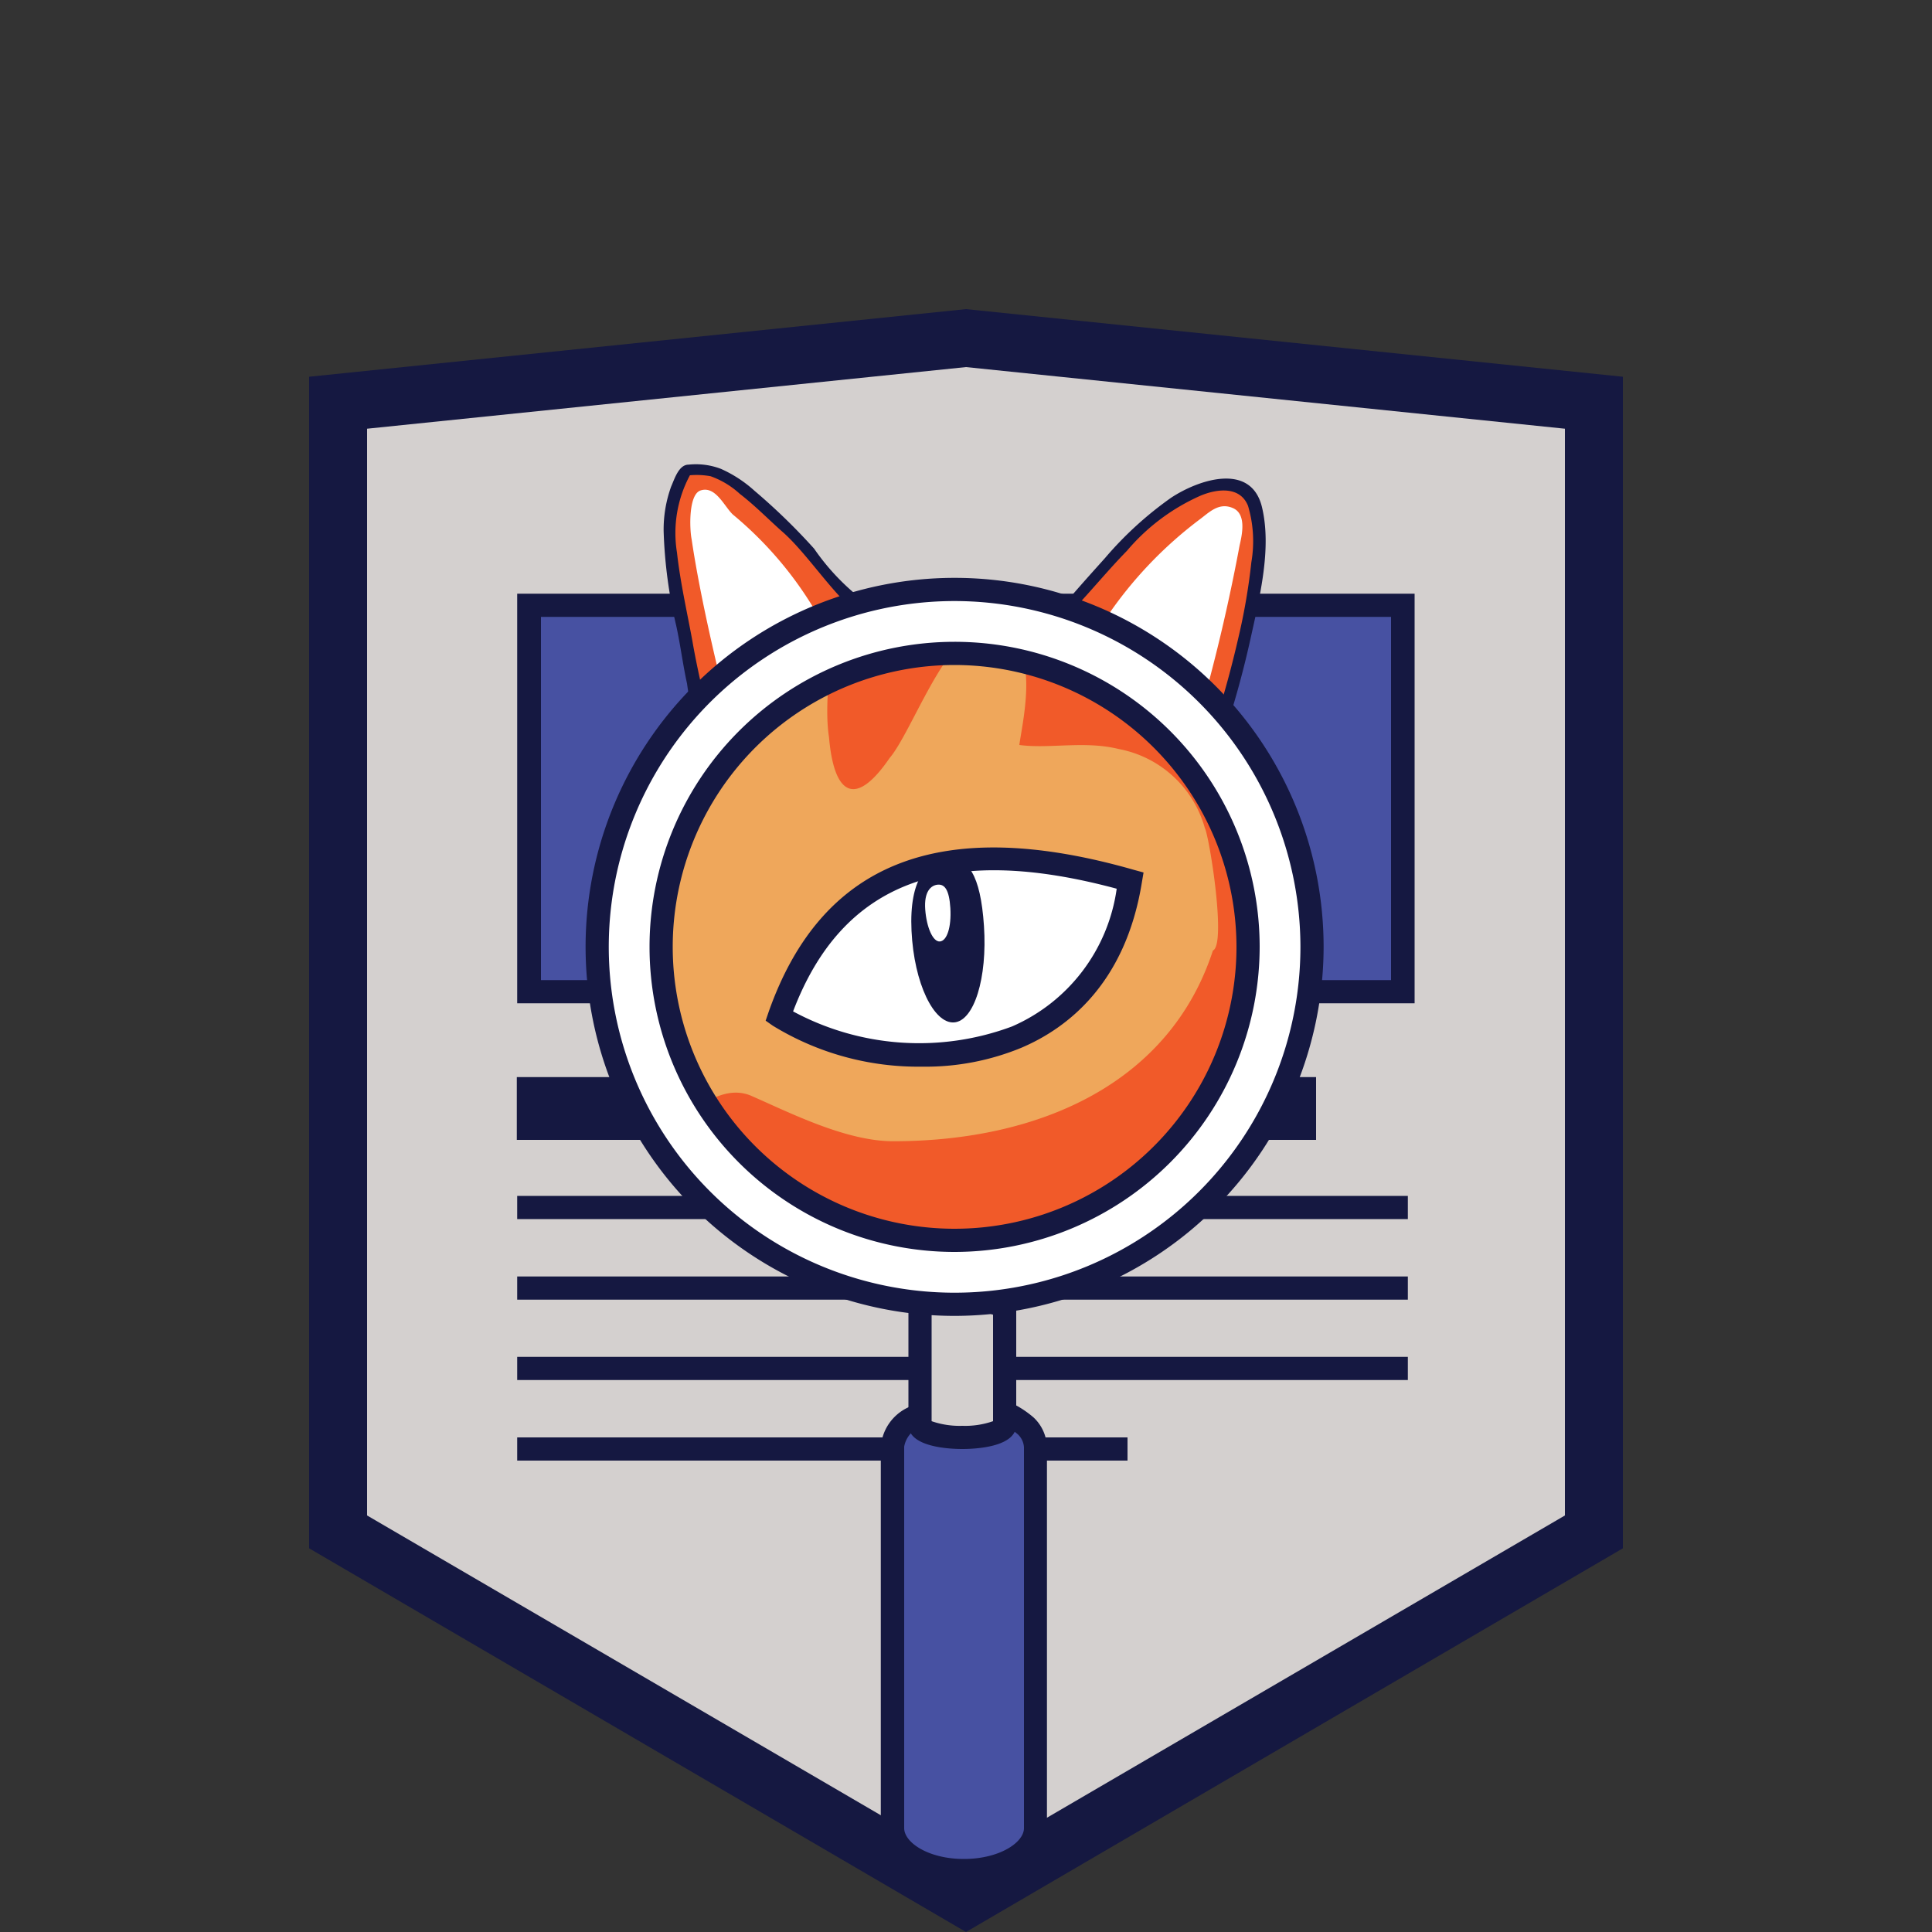 <svg width="100" height="100" xmlns="http://www.w3.org/2000/svg" viewBox="0 0 100 100"><rect x="0" y="0" width="100" height="100" fill="#333333" stroke="none"/><defs><clipPath id="clip-path"><path fill="#f15a29" d="M65.51 49a15.64 15.64 0 1 1-15.63-15.62A15.63 15.63 0 0 1 65.51 49z"/></clipPath></defs><path fill="#d4d0cf" d="M18.11 78.69L50 97.32l31.89-18.63V20.74L50 17.45l-31.89 3.29zm49.11-62h.3"/><path fill="#151841" d="M50 100L16 80.14V19.5L50 16l34 3.5v60.64zM19 78.44l31 18.09 31-18.09V22.19L50 19l-31 3.19z"/><path fill="#4751a2" d="M27.38 31.33h45.25v20H27.38z"/><path fill="#151841" d="M73.22 51.93H26.77v-21.2h46.45zM28 50.73h44v-18.8H28zM26.77 61.9h46.1v1.2h-46.1zM26.75 55.75h41.37V59H26.75zM26.77 66.07h46.1v1.2h-46.1zM26.77 70.23h46.1v1.2h-46.1zM26.77 74.4h31.59v1.2H26.77z"/><path fill="#f15a29" d="M62.46 39.17a16.81 16.81 0 0 1-2 8.45 7.58 7.58 0 0 1-2 2.8c-.89.65-2.91.27-4.37 1.46 0 0-2 1.71-3.75 1.61A7 7 0 0 1 47 52c-.84-.81-2.85-1-4.09-1.4-1.46-.54-3.76-5-3.92-5.82l-.39-1.51c-.5-1.18-.62-2.47-1.23-3.66a7.29 7.29 0 0 1-.95-2.1c-.34-1.62-.72-3.28-1-4.9-.51-2.42-1.51-6.35.11-8.39 0 0 1.83-.42 5.1 3 1.57 1.4 3.13 4 5.09 4.79a10.1 10.1 0 0 0 1.07-1.34 2.87 2.87 0 0 0 2 .75c.45 0 .79-.43 1.12-.43s.72.27.84.27c1.18.48 1.11-.54 1.78-.49s.67 1.29 2.13.49l.72-.06c1.8-1.93 5.5-6.89 8.62-6.2 2.79.7-.51 11.53-1.46 14.16"/><path fill="#151841" d="M65.32 26.25c-.56-2.32-3.24-1.45-4.7-.49a18.48 18.48 0 0 0-3.42 3.12c-.44.49-.9 1-1.4 1.57l-.56.64c0-.05-.39.06-.56.06-.39.05-.67.37-1.06.22a2.46 2.46 0 0 1-.57-.49 1 1 0 0 0-1.17 0c-.28.27-.45.49-.9.38a6.92 6.92 0 0 0-1-.38 1.38 1.38 0 0 0-.84.27c-.67.42-1.57-.17-2.07-.54a.37.37 0 0 0-.51.05 7.7 7.7 0 0 1-.84 1.13 11.83 11.83 0 0 1-3.58-3.39 31.93 31.93 0 0 0-3.09-3 6.55 6.55 0 0 0-1.73-1.13 3.62 3.62 0 0 0-1.68-.22c-.51 0-.73.75-.9 1.13a6.54 6.54 0 0 0-.39 2.32 24.41 24.41 0 0 0 .65 4.88c.22 1 .34 2 .56 3a15.62 15.62 0 0 0 .79 3.22 30.14 30.14 0 0 1 1.34 3c.22.75.5 1.51.67 2.26a13.07 13.07 0 0 0 .78 2.26 17.22 17.22 0 0 0 2.7 4.15c1.06 1.13 2.85.91 4.19 1.56a10.16 10.16 0 0 0 4.26 2c1.63.16 3.14-1 4.49-2a33.57 33.57 0 0 1 3.36-.83c1.12-.37 1.74-1.62 2.25-2.53a16.69 16.69 0 0 0 1.79-4.25 20.18 20.18 0 0 0 .53-3.95 6.77 6.77 0 0 1 .14-.79 50.08 50.08 0 0 0 1.85-6.3c.51-2.31 1.13-4.79.62-6.93zm-.55 2.85a31.92 31.92 0 0 1-.67 3.9 55.26 55.26 0 0 1-1.69 5.87 3.31 3.31 0 0 0-.26 1.21 23.08 23.08 0 0 1-.46 3.58A16 16 0 0 1 60 47.84c-.56 1-1.12 2.26-2.4 2.58-.57.17-1.12.22-1.63.33a.27.27 0 0 0-.44-.22 16.05 16.05 0 0 0-1.63 1.18 5.83 5.83 0 0 1-3.53 1.4A5.67 5.67 0 0 1 47.74 52c-.23-.11-.9-.65-1-.7l-1.29-.92c-.23-.16-.45.06-.45.33-.45-.11-.84-.16-1.23-.27a4.25 4.25 0 0 1-2.47-2.1 16.63 16.63 0 0 1-2.29-5c-.17-.59-.39-1.18-.56-1.82a7.9 7.9 0 0 0-1-2.48 8.81 8.81 0 0 1-1-2.91c-.23-1-.45-2-.62-3-.28-1.51-.62-3-.79-4.53a6.32 6.32 0 0 1 .67-4 4 4 0 0 1 1.07.05 4.42 4.42 0 0 1 1.51.91c.78.6 1.45 1.29 2.18 1.94 1.68 1.45 3.42 4.63 5.32 5a6.57 6.57 0 0 0 1.12-1.29 3.65 3.65 0 0 0 1.62.65 1.35 1.35 0 0 0 .9-.22c.5-.27.62-.22 1.11.05a1.24 1.24 0 0 0 1.35-.05c.16-.11.34-.38.56-.38s.44.38.56.43a1.43 1.43 0 0 0 1.29.22c.28-.05.39-.16.67-.22a.94.94 0 0 0 .56-.11c.95-1 1.85-2.1 2.8-3.07a10.61 10.61 0 0 1 3.8-2.85c.9-.38 2.07-.49 2.47.53a6.42 6.42 0 0 1 .17 2.91z"/><path fill="#efa75b" d="M58.54 39.65a1.43 1.43 0 0 0-1.11-1 9.64 9.64 0 0 0-1.29-.05c0-.38.34-1.56-.51-1.45-.44 0-.89 1.29-1.17 1.62-.45.64-.73.48-.79-.27s.28-1.78-.34-1.94c-.45 0-.79.81-.95 1.34-.05.27-.34.49-.23-1.4 0-.48 0-1.77-.27-1.82h-.12c-.79.05-1.34 3.07-1.57 3.93-.16-.86-1.06-4.52-1.73-3.72a4.38 4.38 0 0 0-.12 1.19c0 .26-.05 2.1-.28 1.77-.11-.54-.72-1.62-1.06-1.45-.62.54-.12 1.29-.28 2s-.39.91-.79.22c-.22-.33-.62-1.62-1.06-1.67-.79-.11-.56 1.07-.56 1.45a8.92 8.92 0 0 0-1.29 0 1.52 1.52 0 0 0-1.18 1c-.05.11 0 4.15 3.7 4.2a3.76 3.76 0 0 0 1.57-.26c.34-.11.62-.38.9-.17l3.8.27c.28-.22.56-.38.84-.27a5.16 5.16 0 0 0 1.85.6c1.9 0 3.59-.75 4.15-2.47.18-.09 0-1.49-.11-1.6z"/><path fill="#fff" d="M43.08 40.25a9.41 9.41 0 0 1 3 .11 2.88 2.88 0 0 1 1.4 1.78 5.19 5.19 0 0 1-1 .26 11.78 11.78 0 0 1-1.18.11 2.76 2.76 0 0 1-2.22-2.26zm14.68.32a9.8 9.8 0 0 0-3 0 2.88 2.88 0 0 0-1.51 1.71l.89.33a4 4 0 0 0 1.18.16 2.74 2.74 0 0 0 2.44-2.2zm-4.37 1.62c.17.05.72.26.9.32a4 4 0 0 0 1 .16h.11a2.61 2.61 0 0 0 2.3-2 12 12 0 0 0-2-.17 3.19 3.19 0 0 0-.9.11 2.52 2.52 0 0 0-1.41 1.58z"/><path fill="#f47741" d="M48.4 46a6.87 6.87 0 0 1 .23-2.58s.56-1.83 1.46-2c2.29-.43 2.52 4.63 2.52 4.63-2.7 1.2-4.21-.05-4.21-.05z"/><path fill="#efa75b" d="M56.48 46.65a1.86 1.86 0 0 0-1.34-.75 27.69 27.69 0 0 0-4.71.7 24.55 24.55 0 0 0-4.7-.9c-.51 0-1.24.32-1.4.7-.28.54.05 1.24.34 1.83a6.13 6.13 0 0 0 1.9 2.1 1.82 1.82 0 0 0 1 .32c2.8.05 3-1.61 3-1.56v-.29c.11 0-.23 1.72 2.52 1.72a2.16 2.16 0 0 0 1 0 6.12 6.12 0 0 0 2-2.05c.27-.57.67-1.22.39-1.82z"/><path fill="#151841" d="M48.24 50.81a.24.24 0 0 1-.22-.22.2.2 0 0 1 .22-.22c2-.16 2.18-1.35 2.25-1.4s.11-.22.22-.16a.23.23 0 0 1 .23.21c0 .06 0 1.19 2.13 1.25a.22.22 0 0 1 0 .44 2.81 2.81 0 0 1-2.25-.86.5.5 0 0 1-.11-.22 3.32 3.32 0 0 1-2.47 1.18z"/><path fill="#cf4a27" d="M48.35 46.11c.12-.32 2.25.06 2.25.06s1.85-.43 2.13 0c.05.11-.23.48-.23.48s-.79-.05-1 .11a2.41 2.41 0 0 0-.28 1.25c.06 0-.39.54-.62.54s-.67-.38-.61-.43.01-1.12-.29-1.29-.79.05-1-.06-.35-.66-.35-.66zm4.31.17c.05.11-.22.48-.22.48s-.79 0-.95.11a2.31 2.31 0 0 0-.28 1.25s-.39.53-.62.53-.67-.37-.62-.42a2.16 2.16 0 0 0-.34-1.35c-.17-.16-.79.06-1-.05s-.34-.54-.34-.54"/><path fill="#151841" d="M50.6 48.87c-.28 0-.9-.7-.84-.75a3.79 3.79 0 0 0-.23-1.12h-.39c-.23 0-.45.05-.56 0a1.21 1.21 0 0 1-.45-.65.18.18 0 0 1 .12-.26.2.2 0 0 1 .28.11.7.7 0 0 0 .27.43h.34c.28 0 .51-.06.68.1.34.27.39 1.19.39 1.25v.22a1.26 1.26 0 0 0 .39.26c.12 0 .28-.26.4-.37a2.66 2.66 0 0 1 0-.54c.11-.6.28-.75.34-.8s.67-.17 1-.17c.05-.11.12-.16.12-.22s0-.16.11-.22.23 0 .28.06.17.26-.28.75c-.05 0-.11.11-.17 0a2.81 2.81 0 0 0-.78 0 2.35 2.35 0 0 0-.23 1v.11c-.02.16-.46.75-.79.81z"/><path fill="#fff" d="M38.33 39.28c1-.86 1.51-2.74 1.73-4.25-.05.22 1.63.26 2.58-.75.67-.7.27-1.25-.12-2.1a19.25 19.25 0 0 0-4.59-5.55c-.45-.43-.9-1.51-1.68-1.24-.62.22-.56 2-.45 2.53.68 4.63 2.53 11.36 2.53 11.36zm23.24-.49a7.73 7.73 0 0 1-2-4.09c0 .22-1.63.22-2.53-.81-.61-.7-.22-1.18.23-1.93a21.25 21.25 0 0 1 4.82-5.07c.5-.37 1-.91 1.73-.59s.45 1.45.34 1.94a96.67 96.67 0 0 1-2.59 10.55z"/><path fill="#151841" d="M55.84 41.14c0-.68-.27-1.23-.6-1.23s-.6.55-.6 1.23.27 1.24.6 1.24.6-.56.6-1.24zM46.05 41.14c0-.68-.27-1.23-.6-1.23s-.6.55-.6 1.23.27 1.24.6 1.24.6-.56.6-1.24z"/><path fill="#151841" d="M53 42.43h-.1a.35.35 0 0 1-.24-.43 3.66 3.66 0 0 1 .7-1.13 3.72 3.72 0 0 1 1.74-1.16 5.14 5.14 0 0 1 1.84-.28 2.58 2.58 0 0 1 .53.08 2.11 2.11 0 0 0 .35 0 .35.35 0 1 1 0 .7 2.42 2.42 0 0 1-.47-.07 1.86 1.86 0 0 0-.38-.06 4.9 4.9 0 0 0-1.61.23 3.21 3.21 0 0 0-1.43 1 3.34 3.34 0 0 0-.57.87.34.34 0 0 1-.36.25zM47.86 42.43a.36.36 0 0 1-.34-.26 2.91 2.91 0 0 0-.52-.87 3.21 3.21 0 0 0-1.43-1 4.9 4.9 0 0 0-1.61-.23l-.38.06a2.65 2.65 0 0 1-.48.07.39.39 0 0 1-.36-.34.35.35 0 0 1 .35-.36 2.15 2.15 0 0 0 .34 0 2.43 2.43 0 0 1 .53-.08 5.11 5.11 0 0 1 1.84.28 3.72 3.72 0 0 1 1.74 1.16 3.48 3.48 0 0 1 .7 1.13.34.34 0 0 1-.23.43z"/><path fill="#f15a29" d="M65.51 49a15.64 15.64 0 1 1-15.63-15.62A15.63 15.63 0 0 1 65.51 49z"/><g clip-path="url(#clip-path)"><path fill="#efa75b" d="M62.36 42.85a5.73 5.73 0 0 0-4.45-4.08c-1.78-.44-3.58 0-5.15-.21.21-1.5 1.36-6.23-2-5.79-1.78 0-3.58 5.14-4.71 6.46-1.77 2.59-2.88 1.94-3.14-1.06-.46-3 1.11-7.09-1.36-7.73-1.77-.21-3.14 3.21-3.78 5.35-.21 1.06-1.36 1.94-.9-5.58 0-1.94 0-7.09-1.11-7.3h-.46c-3.14.21-5.35 12.26-6.25 15.7-.67-3.44-4.25-18-6.93-14.84-.66 1.94-.2 2.79-.46 4.73 0 1.06-.2 8.38-1.11 7.08-.46-2.14-2.88-6.46-4.24-5.79-2.47 2.15-.46 5.15-1.11 8.17-.46 3-1.57 3.65-3.14.88-.9-1.3-2.47-6.46-4.24-6.67-3.15-.44-2.25 4.29-2.25 5.83-1.57 0-3.35-.48-5.15-.25a6.12 6.12 0 0 0-4.7 3.88c-.21.44 0 16.55 14.76 16.78a14.69 14.69 0 0 0 6.26-1.07c1.36-.43 2.47-1.5 3.57-.64l15.19 1.06c1.11-.88 2.24-1.5 3.34-1.06 2 .87 4.92 2.37 7.39 2.37 7.59 0 14.31-3 16.55-9.87.71-.32-.19-5.91-.42-6.35z"/><path fill="#fff" d="M40.33 52.42c2.86-5.73 6.82-8.58 13.38-7.71a37 37 0 0 1 4.29.89c-.63 2.92-1.54 5.83-4.14 7.59a10.87 10.87 0 0 1-8.86 1.1 23.83 23.83 0 0 1-4.63-2"/><path fill="#151841" d="M47.72 55.21A14.4 14.4 0 0 1 40 53.09l-.37-.26.15-.44c2.75-7.81 8.93-10.22 18.9-7.37l.51.14-.09.53c-.85 5.23-3.86 7.53-6.23 8.54a13 13 0 0 1-5.15.98zm-6.67-2.86a13.76 13.76 0 0 0 11.33.78A9.15 9.15 0 0 0 57.8 46c-8.8-2.37-14.2-.36-16.75 6.35z"/><path fill="#151841" d="M50.93 47.93c-.18-2.69-.84-3.55-1.88-3.48s-2 1-1.87 3.73 1.16 4.81 2.2 4.74 1.73-2.3 1.55-4.99z"/><path fill="#fff" d="M49.19 47c-.06-.94-.29-1.24-.65-1.21s-.72.36-.65 1.29.4 1.68.76 1.65.6-.73.54-1.73z"/></g><path fill="#4751a2" d="M53.56 74.91c0-1.21-1.65-2.19-3.68-2.19-2 0-3.69 1-3.69 2.19v19.71c0 1.22 1.65 2.2 3.69 2.2 2 0 3.68-1 3.68-2.2V74.91z"/><path fill="#151841" d="M49.88 97.42c-2.41 0-4.29-1.23-4.29-2.8V74.91A2.45 2.45 0 0 1 47 72.85a5.76 5.76 0 0 1 2.91-.73 5.15 5.15 0 0 1 3.59 1.25 2.18 2.18 0 0 1 .69 1.54v19.71c-.03 1.57-1.91 2.8-4.31 2.8zm0-24.1a4.54 4.54 0 0 0-2.29.56 1.34 1.34 0 0 0-.79 1v19.74c0 .76 1.27 1.6 3.09 1.6s3.11-.84 3.11-1.6V74.91a1 1 0 0 0-.34-.69 4 4 0 0 0-2.74-.9z"/><path fill="#d4d0cf" d="M52 67.86c0-.36-1-.66-2.19-.66-1.21 0-2.19.3-2.19.66v5.89c0 .36 1 .65 2.19.65 1.21 0 2.19-.29 2.19-.65z"/><path fill="#151841" d="M49.81 75c-.65 0-2.79-.09-2.79-1.25v-5.89a.81.81 0 0 1 .27-.61 4.23 4.23 0 0 1 2.52-.65c.66 0 2.79.09 2.79 1.26v5.89c0 1.16-2.14 1.25-2.79 1.25zm-1.59-1.44a4.42 4.42 0 0 0 1.59.24 4.37 4.37 0 0 0 1.59-.24v-5.51a4.1 4.1 0 0 0-1.59-.25 4.14 4.14 0 0 0-1.59.25zm0-5.7z"/><path fill="#fff" d="M49.41 30.51A18.5 18.5 0 1 0 67.91 49a18.5 18.5 0 0 0-18.5-18.49zm0 33.69A15.19 15.19 0 1 1 64.6 49a15.2 15.2 0 0 1-15.19 15.2z"/><path fill="#151841" d="M49.41 68.11A19.1 19.1 0 1 1 68.51 49a19.12 19.12 0 0 1-19.1 19.11zm0-37A17.9 17.9 0 1 0 67.31 49a17.92 17.92 0 0 0-17.9-17.89zm0 33.69A15.79 15.79 0 1 1 65.2 49a15.81 15.81 0 0 1-15.79 15.8zm0-30.38A14.59 14.59 0 1 0 64 49a14.61 14.61 0 0 0-14.59-14.58z"/></svg>

